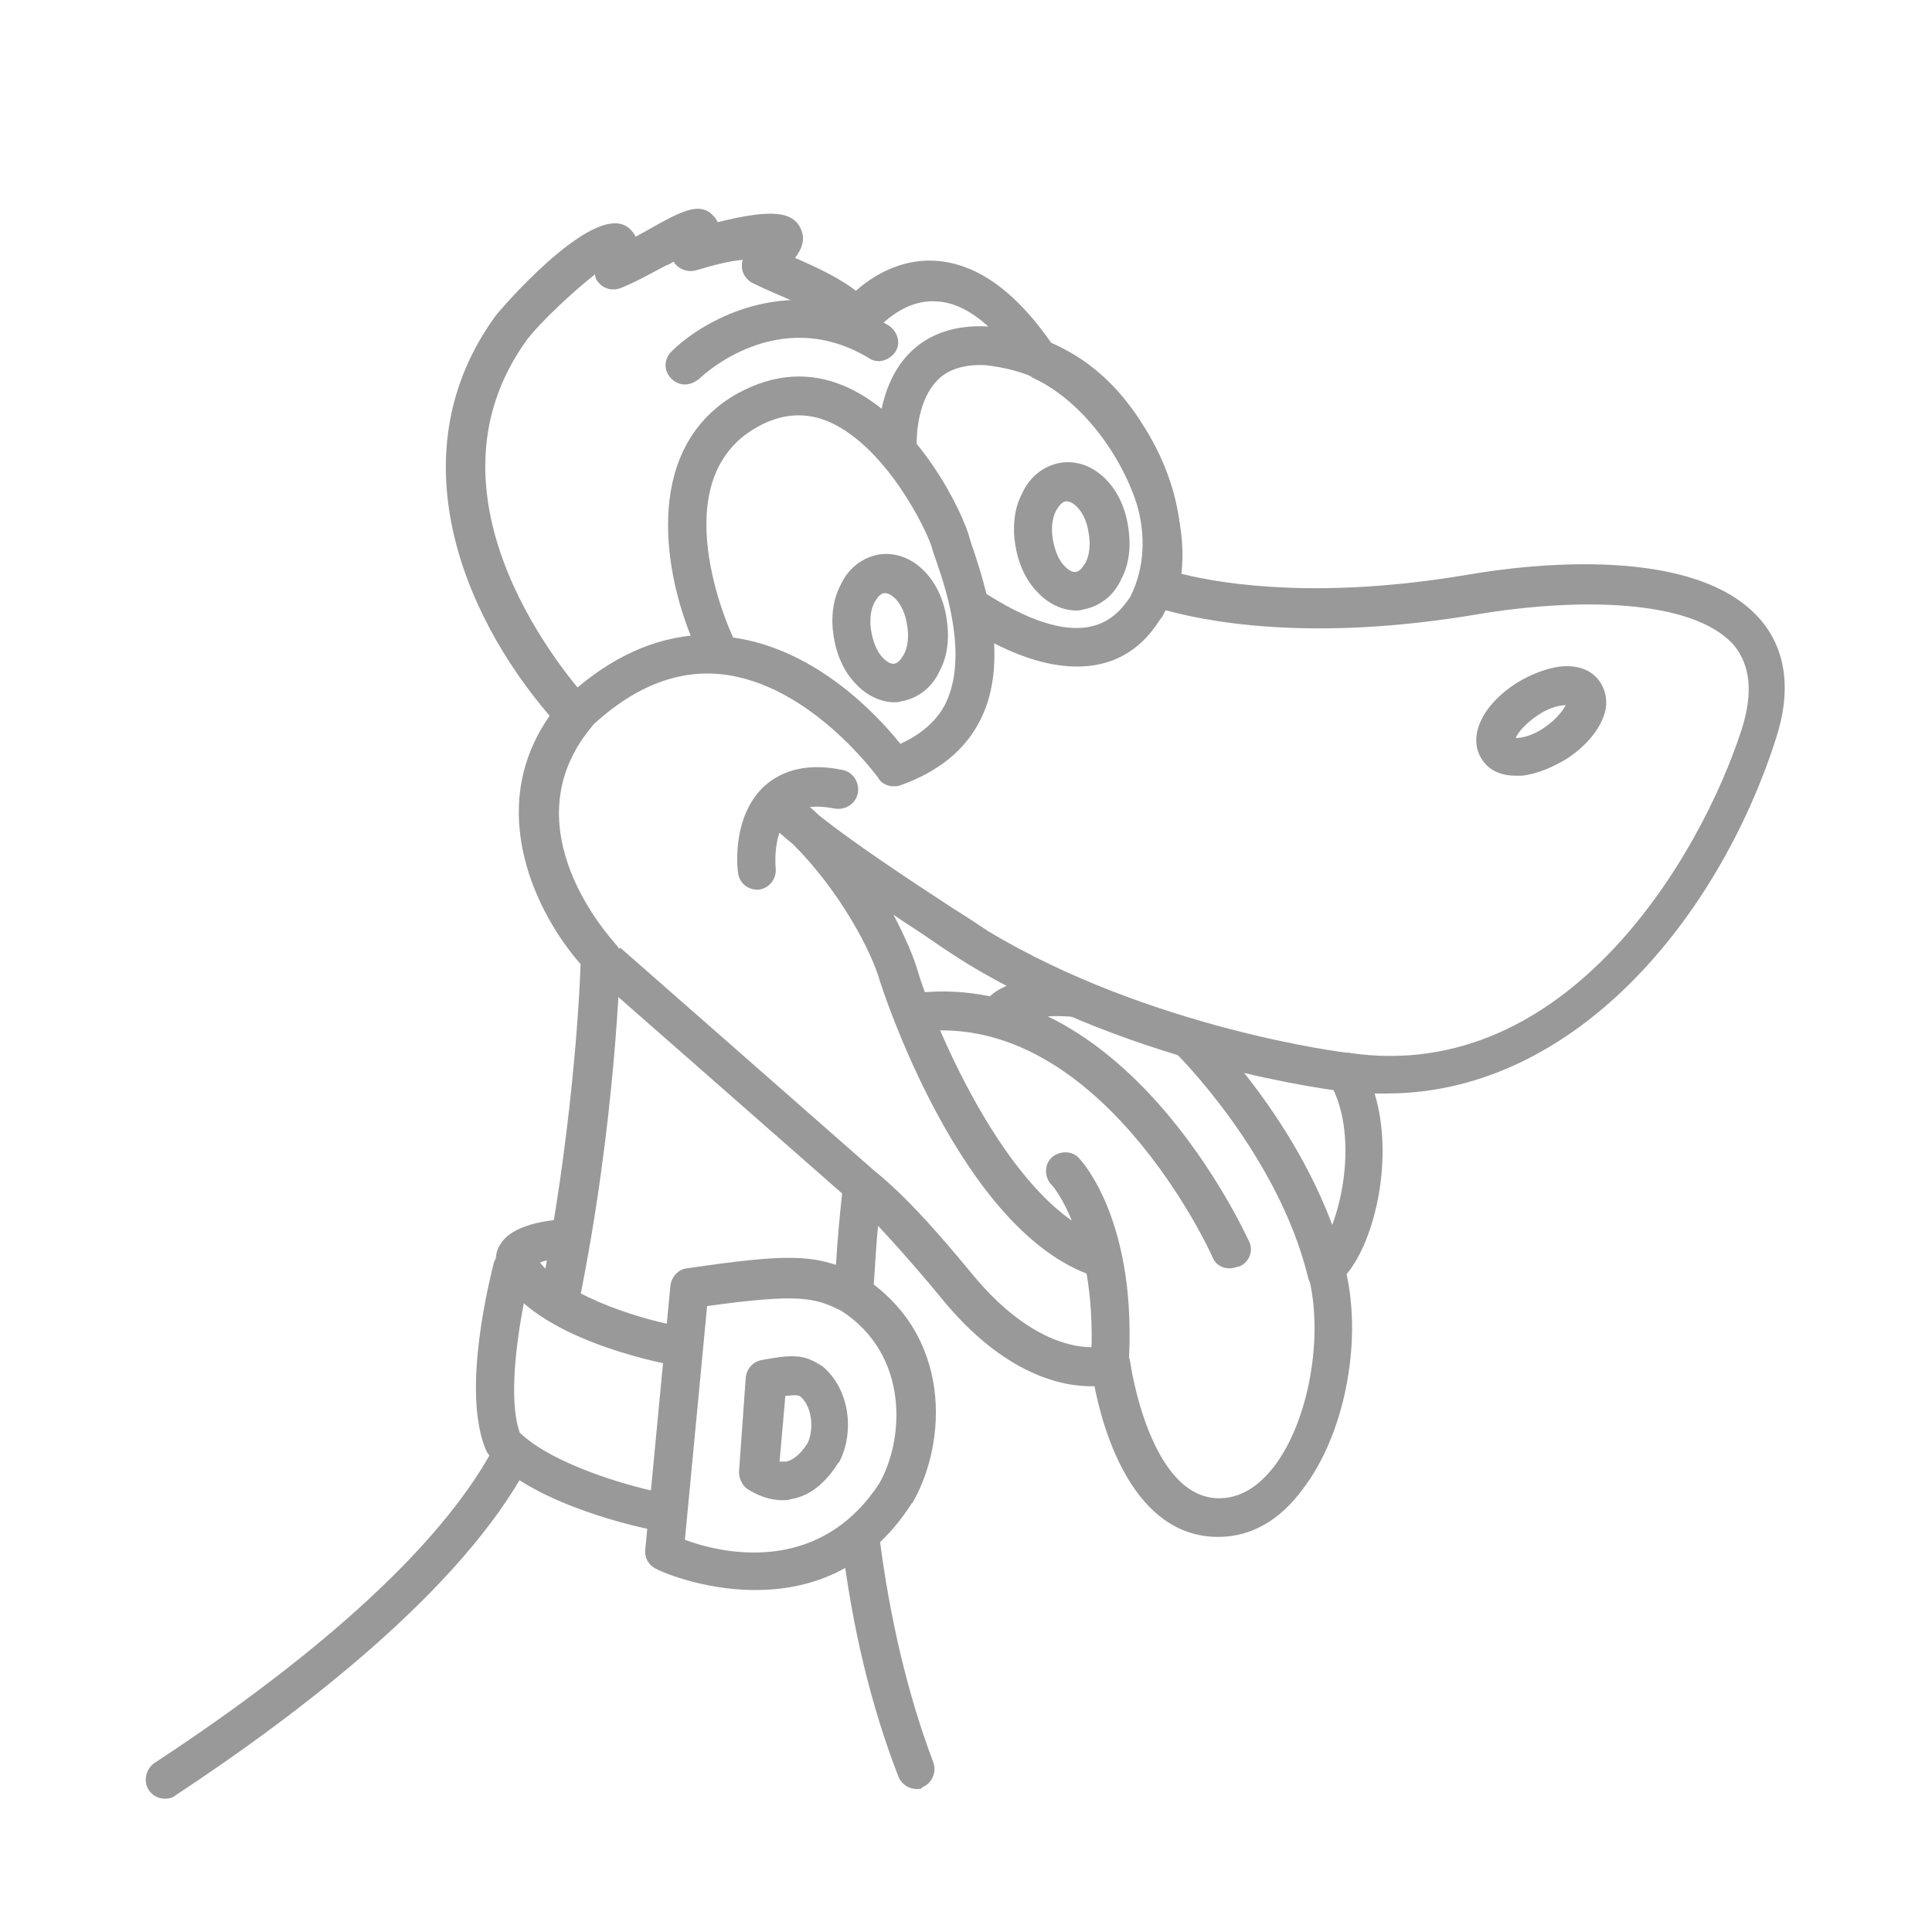 <?xml version="1.0" encoding="utf-8"?>
<!-- Generator: Adobe Illustrator 28.2.0, SVG Export Plug-In . SVG Version: 6.00 Build 0)  -->
<svg version="1.1" id="Capa_1" xmlns="http://www.w3.org/2000/svg" xmlns:xlink="http://www.w3.org/1999/xlink" x="0px" y="0px"
     viewBox="0 0 200 200" style="enable-background:new 0 0 200 200;" xml:space="preserve">
<style type="text/css">
	.st0{fill:#999;}
</style>
    <g id="container">
</g>
    <g>
	<path class="st0" d="M17.1,186.2c-0.7,0-1.3-0.3-1.7-0.9c-0.6-0.9-0.3-2.2,0.6-2.8c12.5-8.2,28.7-20.5,35.2-32.8
		c0.5-1,1.7-1.4,2.7-0.8c1,0.5,1.3,1.7,0.8,2.7c-6.9,13-23.7,25.8-36.6,34.3C17.9,186.1,17.5,186.2,17.1,186.2z"/>
</g>
    <g>
	<path class="st0" d="M92.5,81.4c-0.6,0-1.3-0.3-1.6-0.9c-0.1-0.1-7-9.7-16.2-10.7c-4.7-0.5-9.3,1.4-13.7,5.6
		c-0.8,0.8-2.1,0.7-2.8-0.1c-0.8-0.8-0.7-2.1,0.1-2.8c4.2-4,8.6-6.2,13.2-6.7c-2.9-7.2-4.8-19.7,4.9-25.1c3.7-2,7.4-2.3,11.1-0.7
		c7.6,3.3,12.3,13.3,12.9,15.8c0.1,0.3,0.2,0.7,0.4,1.2c1.1,3.4,3.8,11.3,0.7,17.5c-1.6,3.2-4.4,5.4-8.3,6.8
		C92.9,81.4,92.7,81.4,92.5,81.4z M75.9,66c8.6,1.2,15,8.1,17.3,11c2.2-1,3.8-2.4,4.7-4.2C100.2,68,98,61.2,97,58.3
		c-0.2-0.6-0.4-1.1-0.5-1.5c-0.4-1.6-4.6-10.4-10.6-13.1c-2.5-1.1-5-0.9-7.5,0.5C68.5,49.7,75.5,65.2,75.9,66z"/>
</g>
    <g>
	<path class="st0" d="M111.5,69c-2.9,0-6.6-1-11.4-4c-0.9-0.6-1.2-1.8-0.6-2.8c0.6-0.9,1.8-1.2,2.8-0.6c10.2,6.4,13.3,2.2,14.7,0.2
		c3.2-6.4-0.4-13.1-2.1-15.8c-4.2-6.5-9.4-7.8-12.9-8.2c-2.1-0.1-3.8,0.4-4.9,1.5c-2.4,2.4-2.2,6.7-2.2,6.8c0.1,1.1-0.8,2-1.9,2.1
		c-1.1,0.1-2-0.8-2.1-1.9c0-0.3-0.3-6.2,3.3-9.8c2-2,4.8-2.9,8.1-2.7c6.9,0.8,12.1,4,15.9,10c2.1,3.2,6.5,11.6,2.2,19.9
		c-0.1,0.1-0.1,0.2-0.2,0.3l-0.1,0.1C119.1,65.7,116.7,69,111.5,69z"/>
</g>
    <g>
	<path class="st0" d="M70.9,39.8c-0.5,0-1-0.2-1.4-0.6c-0.8-0.8-0.8-2,0-2.8c3.5-3.5,12.8-8.5,22.5-2.7c0.9,0.6,1.3,1.8,0.7,2.7
		c-0.6,0.9-1.8,1.3-2.7,0.7c-9.4-5.7-17.3,1.8-17.6,2.1C71.9,39.6,71.4,39.8,70.9,39.8z"/>
</g>
    <g>
	<path class="st0" d="M156.9,80.3c-1.6,0-2.8-0.6-3.5-1.7l0,0c-1.5-2.3,0-5.6,3.6-7.9c1.5-0.9,3-1.5,4.5-1.7
		c1.9-0.2,3.4,0.4,4.2,1.7c0.5,0.8,0.7,1.8,0.5,2.8c-0.4,1.8-1.9,3.7-4.1,5.1c-1.5,0.9-3,1.5-4.5,1.7
		C157.3,80.3,157.1,80.3,156.9,80.3z M162.1,73c-0.6,0-1.7,0.2-3,1.1c-1.3,0.9-2,1.8-2.2,2.3c0.6,0,1.7-0.2,3-1.1
		C161.2,74.4,161.8,73.5,162.1,73z"/>
</g>
    <g>
	<path class="st0" d="M92.6,72.7c-1.4,0-2.9-0.7-4-1.9c-1.2-1.2-2-3-2.3-4.9c-0.3-1.9-0.1-3.8,0.7-5.3c0.8-1.8,2.3-2.9,4-3.2l0,0
		c3.3-0.5,6.4,2.4,7,6.7c0.3,1.9,0.1,3.8-0.7,5.3c-0.8,1.8-2.3,2.9-4,3.2C93,72.7,92.8,72.7,92.6,72.7z M91.6,61.4c0,0-0.1,0-0.1,0
		l0,0c-0.5,0.1-0.8,0.7-1,1c-0.4,0.8-0.5,1.9-0.3,3c0.2,1.1,0.6,2.1,1.2,2.7c0.2,0.2,0.7,0.7,1.2,0.6c0.5-0.1,0.8-0.7,1-1
		c0.4-0.8,0.5-1.9,0.3-3C93.6,62.6,92.4,61.4,91.6,61.4z M91.2,59.4L91.2,59.4L91.2,59.4z"/>
</g>
    <g>
	<path class="st0" d="M111.4,63.2c-1.4,0-2.9-0.7-4-1.9c-1.2-1.2-2-3-2.3-4.9c-0.3-1.9-0.1-3.8,0.7-5.3c0.8-1.8,2.3-2.9,4-3.2
		c0,0,0,0,0,0c3.3-0.5,6.4,2.4,7,6.7c0.3,1.9,0.1,3.8-0.7,5.3c-0.8,1.8-2.3,2.9-4,3.2C111.8,63.2,111.6,63.2,111.4,63.2z
		 M110.3,51.9L110.3,51.9c-0.5,0.1-0.8,0.7-1,1c-0.4,0.8-0.5,1.9-0.3,3c0.2,1.1,0.6,2.1,1.2,2.7c0.2,0.2,0.7,0.7,1.2,0.6
		c0.5-0.1,0.8-0.7,1-1c0.4-0.8,0.5-1.9,0.3-3C112.4,53,111.1,51.8,110.3,51.9z"/>
</g>
    <g>
	<path class="st0" d="M89.9,125.3c-0.5,0-0.9-0.2-1.3-0.5c-7.5-6.6-27-23.7-27-23.7l2.6-3c0,0,19.5,17.1,27,23.7
		c0.8,0.7,0.9,2,0.2,2.8C91,125.1,90.4,125.3,89.9,125.3z"/>
</g>
    <g>
	<path class="st0" d="M78.4,92.1c-1,0-1.9-0.7-2-1.8c-0.1-0.6-0.6-5.8,2.7-8.9c2-1.8,4.7-2.4,8.1-1.7c1.1,0.2,1.8,1.3,1.6,2.4
		c-0.2,1.1-1.3,1.8-2.4,1.6c-2.1-0.4-3.7-0.2-4.6,0.7c-1.6,1.4-1.6,4.5-1.5,5.5c0.1,1.1-0.7,2.1-1.8,2.2
		C78.6,92.1,78.5,92.1,78.4,92.1z"/>
</g>
    <g>
	<path class="st0" d="M113.8,132.2c-0.2,0-0.4,0-0.6-0.1c-13.9-4.6-22-30.2-22.1-30.5c-0.9-3.2-4.2-9.4-9-14.2
		c-1-0.8-1.9-1.6-2.5-2.3c-0.7-0.8-0.7-2,0-2.7s1.9-0.8,2.7-0.2c0.9,0.7,1.7,1.5,2.6,2.3c3.4,2.7,8.8,6.3,13.7,9.5
		c1.3,0.8,2.5,1.6,3.7,2.4c16.8,10.1,37.1,12.6,37.3,12.6c1.1,0.1,1.9,1.1,1.8,2.2s-1.1,1.9-2.2,1.8c-0.9-0.1-21.3-2.5-39-13.2
		c-1.3-0.8-2.5-1.6-3.8-2.5c-1.3-0.9-2.6-1.7-3.9-2.6c1.2,2.3,2.1,4.4,2.5,5.8c1,3.6,8.9,24.2,19.5,27.7c1,0.3,1.6,1.5,1.3,2.5
		C115.5,131.7,114.7,132.2,113.8,132.2z"/>
</g>
    <g>
	<path class="st0" d="M127.3,131.3c-0.8,0-1.5-0.4-1.8-1.2c-0.1-0.3-11.6-25.5-30.3-23.3c-1.1,0.1-2.1-0.7-2.2-1.8s0.7-2.1,1.8-2.2
		c21.6-2.5,33.9,24.5,34.5,25.7c0.5,1,0,2.2-1,2.6C127.8,131.2,127.6,131.3,127.3,131.3z"/>
</g>
    <g>
	<path class="st0" d="M103.3,107.2c-0.4,0-0.8-0.1-1.1-0.4c-0.9-0.6-1.1-1.9-0.5-2.8c2.4-3.5,8.9-2.8,10.2-2.6
		c1.1,0.1,1.9,1.2,1.7,2.2c-0.1,1.1-1.2,1.9-2.2,1.7l0,0c-2.5-0.3-5.7,0-6.4,0.9C104.6,106.9,103.9,107.2,103.3,107.2z"/>
</g>
    <g>
	<path class="st0" d="M78.2,164.6c-5.7,0-10.2-2.1-10.3-2.2c-0.8-0.4-1.2-1.2-1.1-2l2.6-27.3c0.1-0.9,0.8-1.7,1.7-1.8
		c10.9-1.6,13.5-1.5,17.9,0.7c0.1,0,0.1,0.1,0.2,0.1c9.5,6.1,8.8,17.3,5.3,23.4c0,0,0,0.1-0.1,0.1C89.8,162.8,83.5,164.6,78.2,164.6
		z M70.9,159.4c3.5,1.3,13.7,3.9,20.1-5.8c2.6-4.5,3.2-13.3-3.9-17.9c-2.8-1.4-4.4-1.8-13.9-0.5L70.9,159.4z"/>
</g>
    <g>
	<path class="st0" d="M69.9,141.3c-0.1,0-0.2,0-0.4,0c-1.4-0.3-14.1-2.7-17.8-9.4c0,0,0-0.1,0-0.1c-0.5-1-0.5-2.1,0.1-3
		c1.2-2,4.8-2.5,6.8-2.6c1.1,0,2,0.8,2.1,1.9c0,1.1-0.8,2-1.9,2.1c-1,0-2.2,0.2-2.9,0.5c3,3.8,11.4,6.1,14.5,6.6
		c1.1,0.2,1.8,1.2,1.6,2.3C71.7,140.6,70.8,141.3,69.9,141.3z"/>
</g>
    <g>
	<path class="st0" d="M67.6,158.3c-0.1,0-0.3,0-0.4,0c-0.5-0.1-11.8-2.4-16.5-7.6c-0.2-0.2-0.3-0.4-0.4-0.6
		c-2.6-6.2,0.5-18,0.8-19.3c0.3-1.1,1.4-1.7,2.4-1.4c1.1,0.3,1.7,1.4,1.4,2.5c-0.8,3.1-2.6,12.1-1.1,16.4c3.4,3.3,11.2,5.5,14.1,6.1
		c1.1,0.2,1.8,1.3,1.6,2.4C69.4,157.6,68.6,158.3,67.6,158.3z"/>
</g>
    <g>
	<path class="st0" d="M114.9,143.6c0,0-0.1,0-0.1,0c-1.1-0.1-1.9-1-1.9-2.1c0.9-13.3-4-18.9-4.1-18.9c-0.7-0.8-0.7-2.1,0.1-2.8
		c0.8-0.7,2.1-0.7,2.8,0.1c0.3,0.3,6.2,6.7,5.1,21.9C116.8,142.8,115.9,143.6,114.9,143.6z"/>
</g>
    <g>
	<path class="st0" d="M137.3,133.7c-0.9,0-1.7-0.6-1.9-1.5c-3.1-12.7-13.5-23-13.6-23.1c-0.8-0.8-0.8-2,0-2.8c0.8-0.8,2-0.8,2.8,0
		c0.5,0.5,11.3,11.2,14.7,25c0.3,1.1-0.4,2.2-1.5,2.4C137.6,133.7,137.4,133.7,137.3,133.7z"/>
</g>
    <g>
	<path class="st0" d="M81,155.3c-2,0-3.5-1.1-3.7-1.2c-0.5-0.4-0.8-1.1-0.8-1.7l0.7-9.8c0.1-0.9,0.7-1.6,1.6-1.8
		c3.2-0.6,4.4-0.6,6.1,0.5c0.1,0,0.1,0.1,0.2,0.1c3,2.5,3.3,7,1.8,9.9c0,0,0,0.1-0.1,0.1c-1.4,2.2-3,3.5-5,3.8
		C81.7,155.3,81.3,155.3,81,155.3z M80.7,151.3c0.2,0,0.4,0,0.7,0c0.9-0.2,1.7-1.1,2.2-1.9c0.6-1.2,0.6-3.6-0.7-4.8
		c-0.3-0.2-0.5-0.2-1.6-0.1L80.7,151.3z"/>
</g>
    <g>
	<path class="st0" d="M126.1,159.1c-8.8,0-11.9-11-12.8-15.6c-3.2,0.1-9.4-1.1-16-9.3c-2.9-3.5-5-5.8-6.4-7.3
		c-0.2,1.8-0.3,4.1-0.5,6.8c-0.1,1.1-1,1.9-2.1,1.9c-1.1-0.1-2-1-1.9-2.1c0.3-6.6,0.9-10.8,0.9-11c0.1-0.7,0.5-1.2,1.1-1.5
		c0.6-0.3,1.3-0.2,1.9,0.1c0.3,0.2,3.2,2.1,10.1,10.5c7.6,9.4,13.8,7.8,14,7.7c0.6-0.2,1.2-0.1,1.7,0.3c0.5,0.3,0.8,0.8,0.9,1.4
		c0,0.1,2,14.1,9.2,14.1c2.1,0,4-1.1,5.7-3.3c3.6-4.7,5.2-13.6,3.5-19.9c-0.2-0.8,0.1-1.6,0.7-2.1c2.3-1.8,5-11.9,1.5-17.8
		c-0.4-0.7-0.4-1.5,0.1-2.1c0.4-0.6,1.2-1,2-0.9c22.6,3.3,36.4-20.5,40.6-33.5c1.2-3.8,0.9-6.6-0.8-8.7c-4.3-4.9-16.5-4.9-26.6-3.2
		c-17.2,2.9-28.2,0.8-33.2-0.7c-1-0.3-1.6-1.4-1.4-2.4c1.8-7.2-4-18-11.4-21.4c-0.3-0.2-0.6-0.4-0.8-0.7c-3-4.6-6.2-7.1-9.2-7.2
		c-3.1-0.2-5.5,2.1-6.7,3.5c-0.5,0.6-1.4,0.9-2.2,0.6c-0.7-0.2-1.1-0.8-1.3-1.5c-0.8-0.9-4.7-2.7-6.4-3.4c-0.9-0.4-1.8-0.8-2.4-1.1
		c-0.6-0.3-1.1-1-1.1-1.7c0-0.2,0-0.5,0.1-0.7C75.6,27,74,27.4,72,28c-0.8,0.2-1.7-0.1-2.2-0.8c0,0,0-0.1-0.1-0.1
		c-0.3,0.2-0.5,0.3-0.8,0.4c-1.5,0.8-3.1,1.7-4.6,2.3c-0.7,0.3-1.6,0.2-2.2-0.4c-0.3-0.3-0.5-0.6-0.5-1c-2.3,1.8-5.5,4.8-7,6.7
		c-12.1,16.6,4.6,35.5,6.5,37.6c0.7,0.7,0.7,1.9,0.1,2.6c-8.6,10.4,2.1,21.9,2.5,22.4c0.4,0.4,0.6,0.9,0.5,1.4
		c0,0.2-0.4,16.9-4.3,35.9c-0.2,1.1-1.3,1.8-2.4,1.6c-1.1-0.2-1.8-1.3-1.6-2.4c3.3-16.3,4.1-30.9,4.2-34.4c-4.5-5.1-10-16-3.2-25.7
		c-9.2-10.7-15.8-27.4-5.6-41.4c0.1-0.2,9.7-11.5,13.5-9.3c0.5,0.3,0.8,0.7,1,1.1c0.4-0.2,0.7-0.4,1.1-0.6c3.7-2.1,5.6-3.1,7-1.5
		c0.2,0.2,0.3,0.4,0.4,0.6c5.6-1.4,7.8-1.1,8.6,0.7c0.5,1.1,0.1,2.1-0.6,3c2.8,1.2,4.9,2.3,6.3,3.4c2.5-2.2,5.4-3.3,8.3-3.1
		c4.2,0.3,8.2,3.1,12,8.6c8.4,4.2,14.4,15.1,13.4,23.8c4.8,1.2,14.8,2.6,29.6,0.1c6.9-1.2,23.7-3,30.3,4.6c2.7,3.1,3.3,7.4,1.6,12.5
		c-5.9,18.3-20.7,36.6-40.3,36.6c-0.4,0-0.8,0-1.2,0c2,6.6,0.1,15.1-2.9,18.7c1.6,7.4-0.3,16.7-4.5,22.2
		C132.5,157.4,129.5,159.1,126.1,159.1z M79.4,24.2L79.4,24.2L79.4,24.2z"/>
</g>
    <g>
	<path class="st0" d="M94.9,185.2c-0.8,0-1.6-0.5-1.9-1.3c-2.8-7.2-4.8-15.4-5.9-24.6c-0.1-1.1,0.6-2.1,1.7-2.2
		c1.1-0.1,2.1,0.6,2.2,1.7c1.1,8.8,3,16.7,5.6,23.6c0.4,1-0.1,2.2-1.1,2.6C95.4,185.2,95.2,185.2,94.9,185.2z"/>
</g>
</svg>
